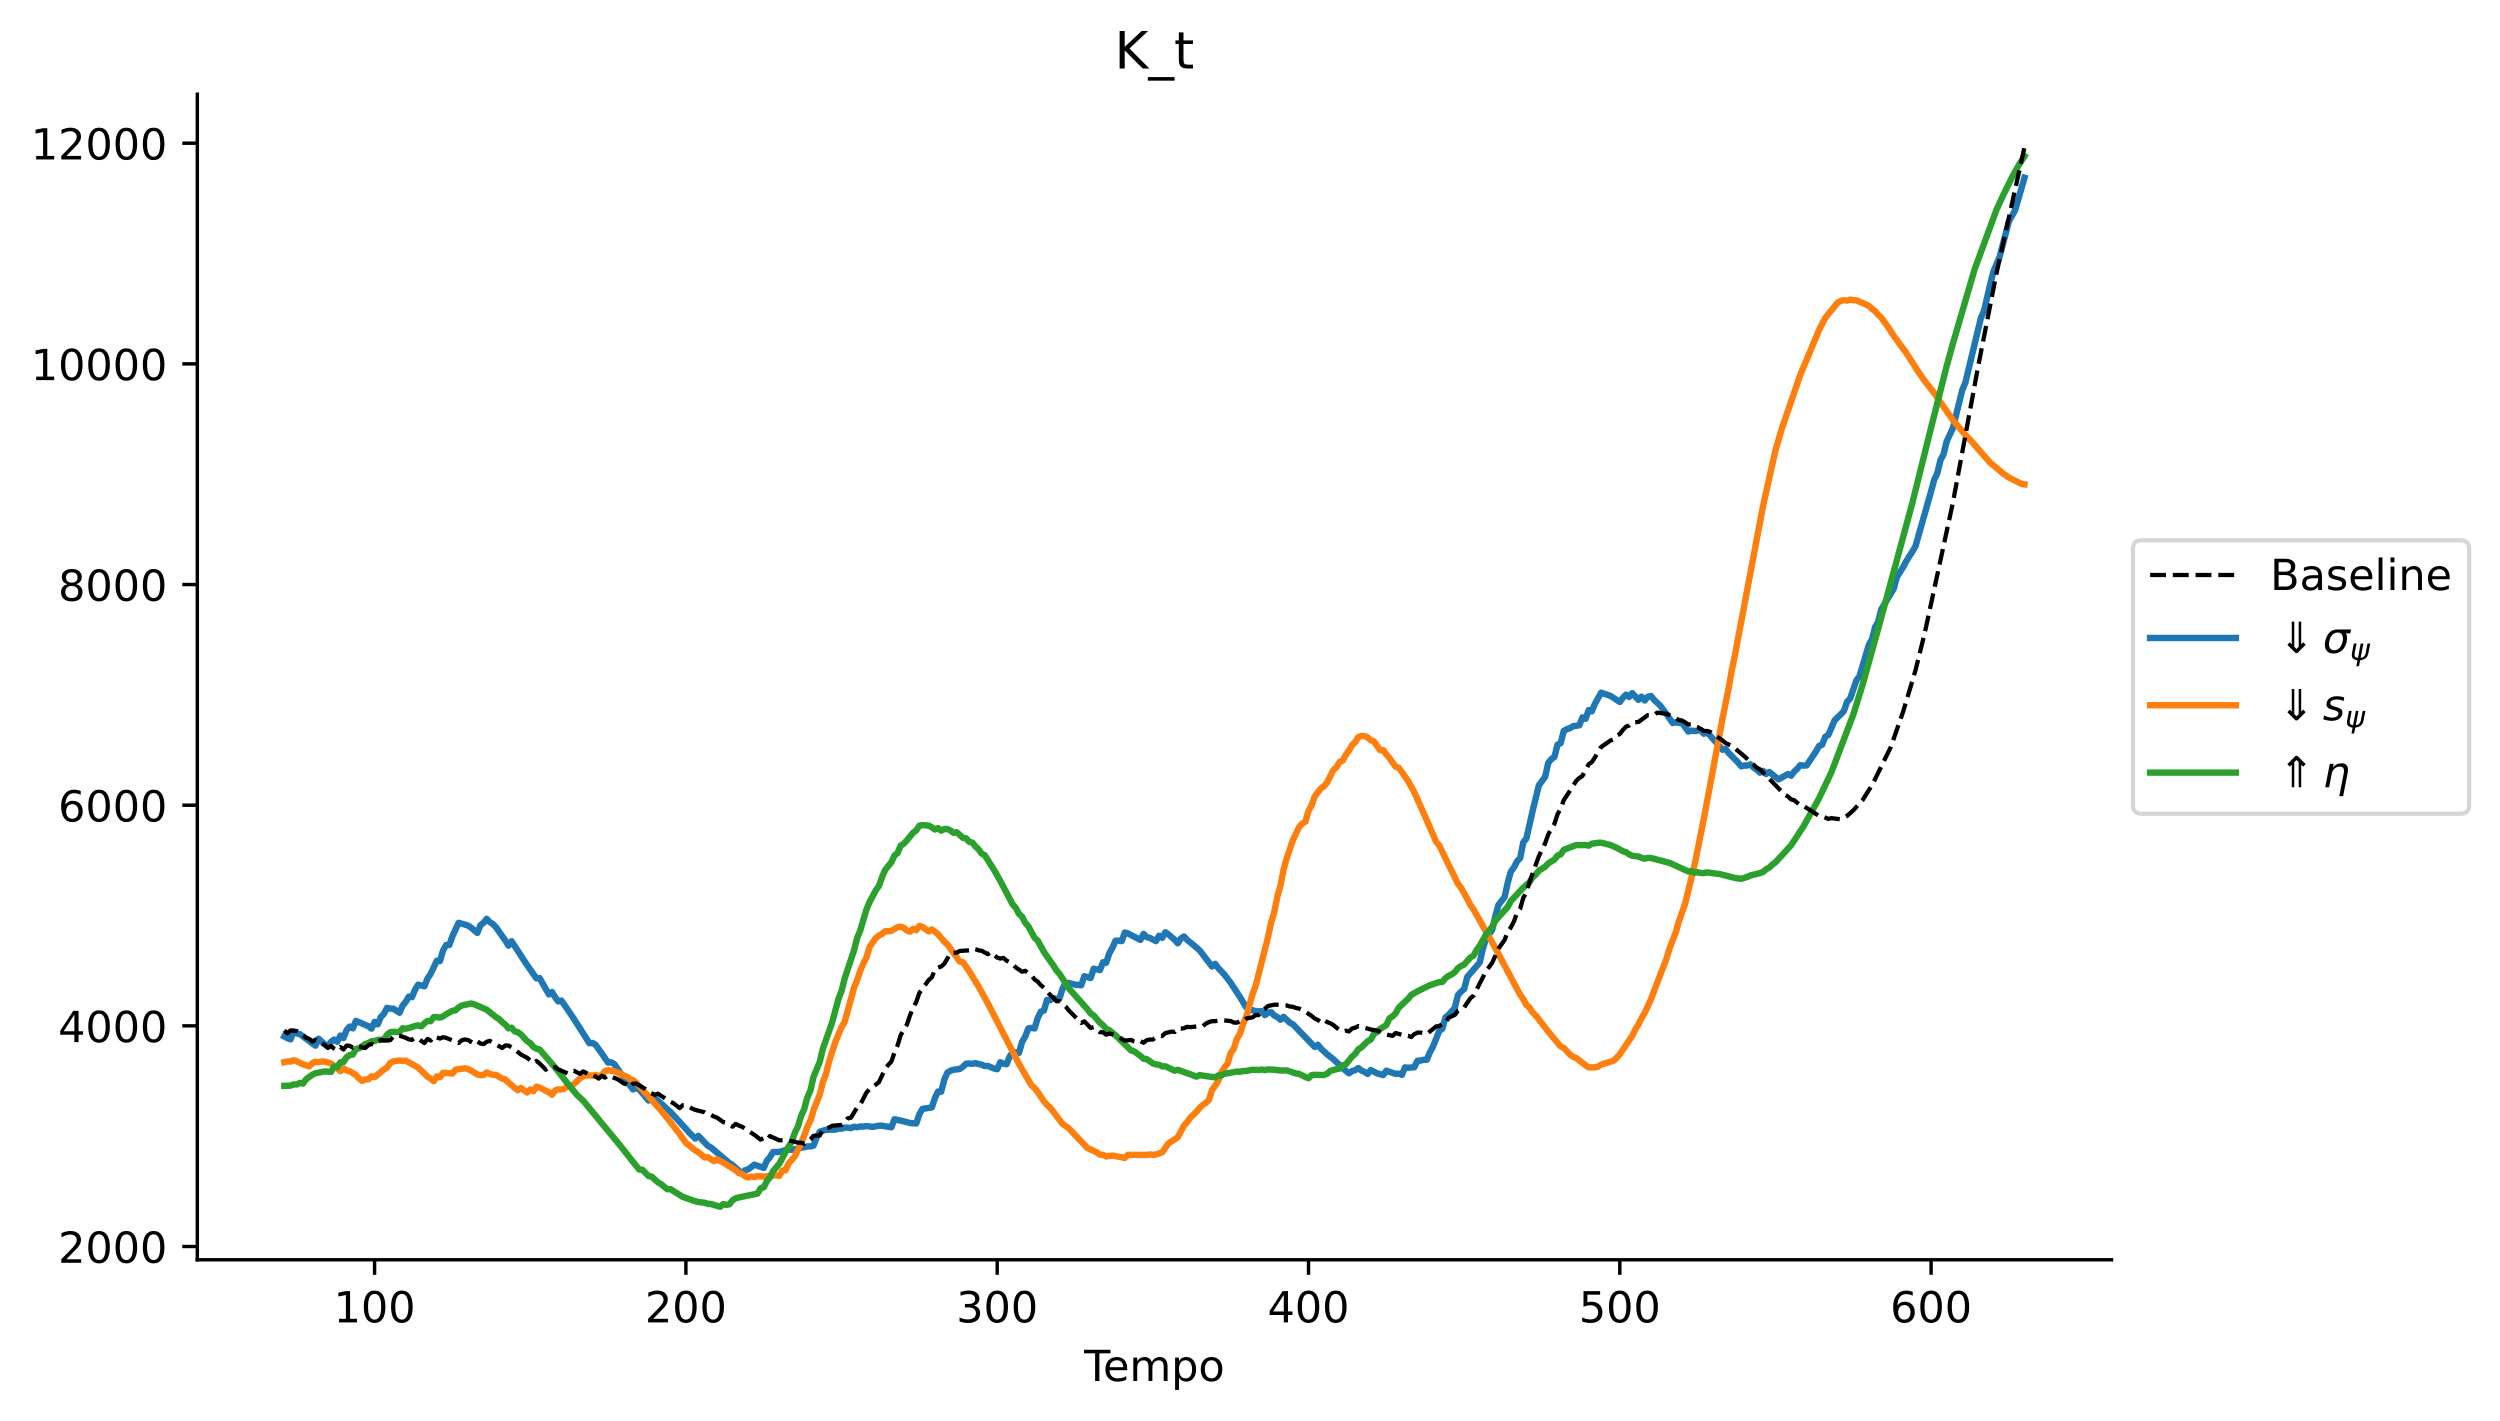 <?xml version="1.0" encoding="utf-8" standalone="no"?>
<!DOCTYPE svg PUBLIC "-//W3C//DTD SVG 1.1//EN"
  "http://www.w3.org/Graphics/SVG/1.1/DTD/svg11.dtd">
<!-- Created with matplotlib (https://matplotlib.org/) -->
<svg height="331.341pt" version="1.1" viewBox="0 0 583.011 331.341" width="583.011pt" xmlns="http://www.w3.org/2000/svg" xmlns:xlink="http://www.w3.org/1999/xlink">
 <defs>
  <style type="text/css">
*{stroke-linecap:butt;stroke-linejoin:round;}
  </style>
 </defs>
 <g id="figure_1">
  <g id="patch_1">
   <path d="M 0 331.341 
L 583.011 331.341 
L 583.011 0 
L 0 0 
z
" style="fill:#ffffff;"/>
  </g>
  <g id="axes_1">
   <g id="patch_2">
    <path d="M 46.013 293.784 
L 492.413 293.784 
L 492.413 21.984 
L 46.013 21.984 
z
" style="fill:#ffffff;"/>
   </g>
   <g id="line2d_1">
    <path clip-path="url(#p8074db80a9)" d="M 66.303 241.704 
L 67.029 242.11 
L 67.755 242.385 
L 68.481 240.596 
L 69.207 240.975 
L 69.933 241.165 
L 73.563 243.846 
L 74.289 242.23 
L 75.741 243.569 
L 76.467 244.048 
L 77.193 242.958 
L 77.919 242.44 
L 78.645 242.953 
L 79.371 241.502 
L 80.097 242.062 
L 80.823 240.228 
L 81.549 239.399 
L 82.275 239.817 
L 83.001 238.073 
L 85.905 239.314 
L 86.631 239.876 
L 87.357 238.308 
L 88.083 238.873 
L 88.809 237.161 
L 89.535 236.43 
L 90.26 235.03 
L 90.986 235.216 
L 91.712 235.221 
L 93.164 236.175 
L 93.89 234.503 
L 94.616 233.648 
L 95.342 232.412 
L 96.068 232.544 
L 96.794 230.789 
L 97.52 229.628 
L 98.972 230.016 
L 99.698 228.185 
L 100.424 227.121 
L 101.876 224.039 
L 102.602 224.125 
L 103.328 221.639 
L 104.054 220.374 
L 104.78 220.381 
L 105.506 218.324 
L 106.958 215.207 
L 109.136 215.827 
L 109.862 216.32 
L 111.314 217.558 
L 112.04 215.753 
L 112.766 215.203 
L 113.492 214.263 
L 114.218 215.043 
L 114.944 215.477 
L 115.669 216.254 
L 117.847 219.336 
L 118.573 220.54 
L 119.299 219.498 
L 122.929 225.081 
L 125.107 228.167 
L 125.833 228.088 
L 128.011 231.9 
L 128.737 231.337 
L 129.463 232.562 
L 130.189 233.534 
L 130.915 233.336 
L 132.367 235.422 
L 133.819 237.584 
L 137.449 243.29 
L 138.175 243.223 
L 138.901 243.651 
L 140.353 245.693 
L 141.804 247.809 
L 142.53 247.735 
L 143.256 248.142 
L 144.708 250.276 
L 146.16 252.133 
L 147.612 254.053 
L 148.338 253.756 
L 149.064 254.042 
L 151.242 256.647 
L 151.968 255.945 
L 152.694 256.086 
L 154.872 257.948 
L 155.598 258.699 
L 156.324 259.275 
L 159.954 263.229 
L 160.68 264.087 
L 162.132 265.514 
L 162.858 264.89 
L 165.036 267.172 
L 165.762 267.576 
L 170.117 271.238 
L 170.843 271.704 
L 173.021 273.643 
L 173.747 272.9 
L 174.473 272.702 
L 175.925 271.607 
L 178.103 272.368 
L 178.829 270.705 
L 179.555 269.842 
L 180.281 268.651 
L 181.733 268.649 
L 183.185 268.197 
L 183.911 268.081 
L 184.637 268.15 
L 188.267 267.358 
L 188.993 267.338 
L 189.719 267.162 
L 190.445 265.242 
L 191.171 263.929 
L 192.622 263.473 
L 194.8 263.445 
L 195.526 263.198 
L 196.252 263.2 
L 196.978 262.976 
L 197.704 262.968 
L 198.43 263.088 
L 199.156 262.76 
L 199.882 262.885 
L 200.608 262.7 
L 201.334 262.734 
L 202.06 262.596 
L 203.512 262.804 
L 204.964 262.511 
L 205.69 262.52 
L 207.142 262.768 
L 207.868 262.886 
L 208.594 261.015 
L 210.772 261.496 
L 212.224 261.896 
L 213.676 261.996 
L 214.402 259.831 
L 215.128 258.587 
L 217.306 258.264 
L 218.031 256.048 
L 218.757 254.55 
L 219.483 254.592 
L 220.209 251.795 
L 220.935 250.143 
L 221.661 249.688 
L 222.387 249.477 
L 223.839 249.293 
L 224.565 248.773 
L 225.291 248.067 
L 226.017 248.014 
L 226.743 248.094 
L 227.469 247.935 
L 228.921 248.292 
L 229.647 248.602 
L 230.373 248.578 
L 231.825 249.195 
L 232.551 249.338 
L 233.277 247.718 
L 234.003 248.055 
L 234.729 248.199 
L 235.455 246.4 
L 236.181 245.31 
L 237.633 245.521 
L 238.359 242.968 
L 239.085 241.731 
L 239.811 239.837 
L 240.537 239.703 
L 241.263 239.84 
L 241.989 237.425 
L 242.715 235.931 
L 243.441 235.687 
L 244.166 233.187 
L 244.892 233.238 
L 245.618 232.784 
L 246.344 232.923 
L 247.07 232.846 
L 247.796 230.56 
L 248.522 229.189 
L 249.248 229.25 
L 250.7 229.615 
L 252.152 229.768 
L 252.878 227.651 
L 254.33 228.091 
L 255.056 225.899 
L 256.508 226.221 
L 257.234 224.392 
L 257.96 224.516 
L 258.686 222.35 
L 259.412 221.051 
L 260.138 219.394 
L 260.864 219.354 
L 261.59 219.466 
L 262.316 217.468 
L 263.042 217.688 
L 265.946 219.185 
L 266.672 217.799 
L 267.398 218.532 
L 268.124 218.711 
L 269.575 219.478 
L 270.301 218.219 
L 271.027 218.712 
L 271.753 217.408 
L 272.479 217.894 
L 273.931 219.161 
L 274.657 219.986 
L 275.383 218.875 
L 276.109 218.386 
L 276.835 219.171 
L 278.287 220.351 
L 279.739 221.604 
L 282.643 225.394 
L 283.369 224.77 
L 284.095 225.744 
L 285.547 227.289 
L 286.999 229.191 
L 289.177 232.517 
L 290.629 234.909 
L 291.355 235.561 
L 292.081 235.568 
L 292.807 235.852 
L 294.259 235.821 
L 294.984 236.719 
L 295.71 236.16 
L 296.436 236.054 
L 297.162 236.831 
L 297.888 237.182 
L 298.614 237.806 
L 299.34 237.136 
L 300.792 238.499 
L 301.518 238.878 
L 306.6 244.156 
L 307.326 243.639 
L 308.052 244.53 
L 309.504 245.887 
L 310.956 247.023 
L 313.86 249.738 
L 314.586 250.295 
L 315.312 249.775 
L 316.038 249.568 
L 316.764 249.074 
L 317.49 249.647 
L 318.216 249.97 
L 318.942 250.439 
L 319.668 249.529 
L 321.119 250.294 
L 322.571 250.705 
L 323.297 249.693 
L 325.475 250.441 
L 326.201 250.384 
L 326.927 250.654 
L 327.653 248.916 
L 328.379 249.009 
L 329.831 248.877 
L 330.557 247.375 
L 331.283 247.343 
L 332.009 247.139 
L 332.735 247.159 
L 333.461 245.405 
L 334.187 244.052 
L 335.639 240.427 
L 336.365 239.882 
L 337.091 237.273 
L 337.817 236.665 
L 339.269 235.004 
L 339.995 232.068 
L 340.721 231.259 
L 341.447 230.65 
L 342.173 227.818 
L 345.077 224.462 
L 345.803 221.279 
L 346.528 218.894 
L 347.98 216.879 
L 348.706 213.712 
L 349.432 211.053 
L 350.884 209.188 
L 351.61 205.846 
L 352.336 203.257 
L 353.062 202.273 
L 353.788 200.85 
L 354.514 200.091 
L 355.24 196.413 
L 355.966 195.53 
L 357.418 189.096 
L 358.87 183.133 
L 360.322 181.204 
L 361.048 177.939 
L 361.774 177.03 
L 362.5 176.523 
L 363.226 173.653 
L 363.952 173.313 
L 364.678 170.457 
L 365.404 170.035 
L 366.13 169.811 
L 366.856 169.357 
L 368.308 169.141 
L 369.034 167.294 
L 369.76 167.633 
L 370.486 165.589 
L 371.212 165.883 
L 371.937 164.146 
L 373.389 161.536 
L 375.567 162.276 
L 377.745 163.702 
L 378.471 162.72 
L 379.197 161.994 
L 379.923 162.525 
L 380.649 161.653 
L 382.101 163.224 
L 382.827 162.465 
L 383.553 163.356 
L 384.279 162.487 
L 385.005 162.308 
L 385.731 163.199 
L 387.183 164.567 
L 388.635 166.541 
L 390.087 168.626 
L 390.813 168.416 
L 391.539 168.583 
L 392.265 168.593 
L 393.717 170.598 
L 394.443 170.382 
L 395.169 170.487 
L 396.621 170.239 
L 397.347 171.116 
L 398.072 170.717 
L 400.25 173.193 
L 401.702 174.842 
L 402.428 174.673 
L 403.154 175.627 
L 405.332 177.825 
L 406.058 178.718 
L 406.784 178.521 
L 407.51 178.515 
L 408.236 178.265 
L 408.962 179.022 
L 409.688 179.485 
L 410.414 180.185 
L 411.14 179.779 
L 411.866 180.496 
L 412.592 180.029 
L 414.77 181.758 
L 416.948 180.507 
L 417.674 180.905 
L 418.4 179.952 
L 419.126 179.272 
L 419.852 178.428 
L 420.578 178.542 
L 421.304 178.51 
L 423.481 175.248 
L 424.207 173.971 
L 424.933 173.671 
L 425.659 171.806 
L 426.385 171.392 
L 427.837 167.986 
L 429.289 166.589 
L 430.015 165.769 
L 430.741 163.658 
L 431.467 162.912 
L 432.919 158.654 
L 433.645 157.681 
L 435.823 150.375 
L 436.549 149.099 
L 437.275 146.266 
L 438.001 144.982 
L 438.727 142.083 
L 441.631 137.287 
L 442.357 134.576 
L 443.809 132.274 
L 444.535 130.895 
L 445.987 128.593 
L 446.713 127.34 
L 450.342 114.561 
L 451.068 111.878 
L 451.794 110.357 
L 452.52 107.322 
L 453.246 105.934 
L 453.972 102.938 
L 455.424 99.819 
L 457.602 90.976 
L 458.328 89.252 
L 461.958 74.137 
L 462.684 72.503 
L 464.136 66.22 
L 464.862 63.368 
L 466.314 59.903 
L 468.492 51.596 
L 469.944 49.004 
L 472.122 41.446 
L 472.122 41.446 
" style="fill:none;stroke:#1f77b4;stroke-linecap:square;stroke-width:1.5;"/>
   </g>
   <g id="line2d_2">
    <path clip-path="url(#p8074db80a9)" d="M 66.303 247.716 
L 67.029 247.54 
L 67.755 247.555 
L 68.481 247.254 
L 69.207 247.493 
L 70.659 248.199 
L 72.111 248.662 
L 72.837 247.935 
L 73.563 247.604 
L 74.289 247.716 
L 75.015 247.547 
L 75.741 247.562 
L 77.193 248.016 
L 78.645 249.131 
L 79.371 249.795 
L 80.097 249.162 
L 80.823 249.6 
L 81.549 249.815 
L 83.001 250.717 
L 83.727 251.48 
L 84.453 252.046 
L 85.179 251.719 
L 85.905 251.718 
L 86.631 251.004 
L 87.357 251.2 
L 89.535 249.394 
L 90.26 248.995 
L 90.986 247.886 
L 91.712 247.529 
L 93.164 247.302 
L 93.89 247.417 
L 94.616 247.349 
L 97.52 248.964 
L 99.698 251.088 
L 100.424 251.523 
L 101.15 252.139 
L 101.876 251.015 
L 102.602 251.235 
L 103.328 250.181 
L 105.506 250.353 
L 106.232 249.451 
L 108.41 249.146 
L 109.136 249.269 
L 110.588 250.102 
L 111.314 250.577 
L 112.04 250.734 
L 112.766 250.687 
L 113.492 250.111 
L 114.218 250.448 
L 114.944 250.647 
L 115.669 250.655 
L 117.121 251.547 
L 117.847 251.735 
L 118.573 252.451 
L 120.025 253.677 
L 120.751 254.236 
L 121.477 253.708 
L 122.929 254.782 
L 123.655 254.081 
L 124.381 254.467 
L 125.107 253.425 
L 125.833 253.616 
L 127.285 254.371 
L 128.011 254.724 
L 128.737 255.277 
L 129.463 254.29 
L 130.189 254.048 
L 130.915 254.074 
L 131.641 253.892 
L 132.367 253.265 
L 133.093 253.194 
L 133.819 252.844 
L 135.271 251.465 
L 135.997 250.975 
L 136.723 250.812 
L 137.449 250.765 
L 138.175 250.897 
L 138.901 250.68 
L 139.627 250.923 
L 140.353 250.733 
L 141.078 249.784 
L 141.804 249.563 
L 143.256 249.831 
L 144.708 250.384 
L 145.434 250.821 
L 146.16 251.051 
L 146.886 251.648 
L 147.612 251.884 
L 148.338 252.478 
L 153.42 258.095 
L 155.598 260.724 
L 158.502 264.472 
L 159.954 266.513 
L 162.132 268.278 
L 162.858 268.685 
L 164.31 269.899 
L 165.036 269.851 
L 166.488 270.778 
L 167.213 270.359 
L 168.665 271.116 
L 171.569 272.915 
L 172.295 273.574 
L 173.021 273.736 
L 173.747 274.322 
L 174.473 274.579 
L 175.199 274.384 
L 175.925 274.496 
L 176.651 274.285 
L 178.103 274.394 
L 178.829 274.337 
L 179.555 274.128 
L 181.007 274.094 
L 181.733 274.223 
L 182.459 272.992 
L 183.185 272.907 
L 183.911 271.329 
L 185.363 269.654 
L 186.815 266.573 
L 187.541 264.846 
L 188.267 262.777 
L 188.993 261.357 
L 189.719 258.891 
L 191.171 255.262 
L 191.897 252.328 
L 192.622 250.495 
L 193.348 247.529 
L 194.8 242.993 
L 196.252 239.542 
L 196.978 238.299 
L 199.156 230.366 
L 199.882 228.565 
L 200.608 226.422 
L 201.334 224.673 
L 202.06 223.302 
L 202.786 220.847 
L 204.238 218.75 
L 204.964 218.184 
L 205.69 217.788 
L 206.416 217.168 
L 207.142 217.19 
L 207.868 217.08 
L 209.32 216.21 
L 210.046 216.118 
L 210.772 216.361 
L 211.498 217.004 
L 212.224 217.265 
L 212.95 216.603 
L 213.676 216.935 
L 214.402 215.916 
L 215.128 216.165 
L 216.58 217.207 
L 217.306 216.755 
L 218.757 217.85 
L 220.209 219.616 
L 220.935 220.225 
L 223.839 224.257 
L 224.565 224.385 
L 226.017 226.501 
L 228.195 230.046 
L 230.373 233.993 
L 237.633 248.106 
L 240.537 253.11 
L 241.263 253.716 
L 241.989 254.632 
L 243.441 256.823 
L 244.166 257.671 
L 244.892 258.302 
L 247.796 262.105 
L 249.248 263.123 
L 253.604 267.731 
L 255.782 268.736 
L 256.508 269.282 
L 257.234 269.307 
L 257.96 269.689 
L 259.412 269.475 
L 262.316 270.035 
L 263.042 269.31 
L 267.398 269.34 
L 268.124 269.218 
L 268.85 269.299 
L 269.575 269.26 
L 271.027 268.71 
L 272.479 266.652 
L 274.657 265.232 
L 276.109 262.491 
L 276.835 261.731 
L 277.561 260.667 
L 279.013 259.279 
L 279.739 258.384 
L 280.465 257.687 
L 281.191 257.231 
L 281.917 256.536 
L 282.643 254.191 
L 283.369 253.243 
L 284.095 252.065 
L 284.821 250.117 
L 285.547 248.95 
L 286.273 248.045 
L 286.999 245.605 
L 287.725 244.574 
L 288.451 242.23 
L 289.177 241.06 
L 289.903 238.732 
L 290.629 237.112 
L 292.081 231.908 
L 292.807 229.972 
L 295.71 218.507 
L 296.436 215.152 
L 297.162 212.686 
L 297.888 209.112 
L 298.614 206.489 
L 299.34 202.773 
L 300.066 200.191 
L 301.518 195.852 
L 302.97 192.867 
L 303.696 192.05 
L 304.422 191.625 
L 305.148 189.132 
L 305.874 187.78 
L 306.6 185.713 
L 308.052 183.838 
L 308.778 183.359 
L 309.504 182.437 
L 310.956 179.564 
L 311.682 178.908 
L 312.408 177.674 
L 313.134 177.361 
L 313.86 176.001 
L 314.586 175.039 
L 315.312 173.738 
L 316.038 173.081 
L 316.764 171.886 
L 317.49 171.643 
L 318.216 171.658 
L 318.942 171.96 
L 319.668 172.633 
L 320.394 172.872 
L 321.845 174.951 
L 322.571 174.915 
L 323.297 175.948 
L 324.023 176.771 
L 325.475 178.831 
L 326.201 179.038 
L 327.653 181.112 
L 328.379 182.142 
L 329.831 184.777 
L 332.735 191.294 
L 334.913 196.31 
L 335.639 197.167 
L 339.995 206.11 
L 340.721 207.03 
L 342.173 209.623 
L 342.899 211.029 
L 343.625 212.075 
L 348.706 221.08 
L 354.514 231.997 
L 355.24 233.019 
L 355.966 234.361 
L 356.692 234.959 
L 357.418 236.117 
L 358.144 236.797 
L 361.048 240.569 
L 363.952 244.043 
L 364.678 244.386 
L 366.13 245.927 
L 366.856 246.458 
L 367.582 246.728 
L 369.76 248.445 
L 370.486 248.917 
L 371.937 248.902 
L 372.663 248.743 
L 373.389 248.29 
L 376.293 247.353 
L 377.019 246.682 
L 377.745 245.843 
L 380.649 241.572 
L 381.375 240.048 
L 382.101 238.881 
L 382.827 237.412 
L 383.553 236.23 
L 385.005 233.04 
L 386.457 229.219 
L 388.635 223.561 
L 389.361 221.136 
L 390.813 217.364 
L 391.539 214.827 
L 392.991 210.691 
L 395.169 201.762 
L 397.347 190.915 
L 401.702 167.544 
L 403.154 160.365 
L 403.88 156.205 
L 404.606 152.712 
L 406.058 144.989 
L 411.14 118.034 
L 414.044 105.034 
L 415.496 100.048 
L 419.852 87.368 
L 421.304 83.935 
L 424.207 76.966 
L 425.659 74.128 
L 428.563 70.566 
L 429.289 70.176 
L 430.015 70.007 
L 430.741 70.096 
L 431.467 69.882 
L 432.193 70.022 
L 432.919 70.039 
L 434.371 70.677 
L 435.823 71.33 
L 436.549 72.029 
L 437.275 72.534 
L 438.001 73.422 
L 438.727 74.073 
L 440.179 76.085 
L 441.631 78.327 
L 444.535 82.283 
L 447.439 86.818 
L 448.89 88.897 
L 451.068 91.658 
L 455.424 97.994 
L 458.328 101.403 
L 459.78 102.908 
L 461.232 104.609 
L 464.136 107.931 
L 465.588 109.106 
L 467.04 110.36 
L 468.492 111.381 
L 471.396 112.834 
L 472.122 112.943 
L 472.122 112.943 
" style="fill:none;stroke:#ff7f0e;stroke-linecap:square;stroke-width:1.5;"/>
   </g>
   <g id="line2d_3">
    <path clip-path="url(#p8074db80a9)" d="M 66.303 253.223 
L 67.755 253.183 
L 68.481 252.896 
L 69.207 252.909 
L 69.933 252.539 
L 70.659 252.709 
L 71.385 251.669 
L 72.837 250.628 
L 73.563 250.284 
L 75.741 249.863 
L 77.193 249.972 
L 77.919 248.701 
L 78.645 248.875 
L 79.371 247.742 
L 80.097 247.678 
L 80.823 246.541 
L 81.549 246.024 
L 82.275 245.923 
L 83.001 244.624 
L 83.727 244.481 
L 85.179 243.473 
L 85.905 243.235 
L 86.631 242.823 
L 87.357 242.774 
L 88.083 242.514 
L 89.535 242.434 
L 90.26 241.31 
L 90.986 240.704 
L 91.712 240.63 
L 93.164 240.68 
L 93.89 239.801 
L 94.616 239.91 
L 95.342 239.74 
L 96.794 239.267 
L 97.52 239.126 
L 98.246 239.36 
L 98.972 238.642 
L 99.698 238.096 
L 100.424 238.136 
L 101.15 237.191 
L 101.876 237.188 
L 102.602 237.315 
L 103.328 237.021 
L 104.054 236.516 
L 105.506 235.719 
L 106.232 235.608 
L 106.958 234.921 
L 107.684 234.496 
L 109.862 234.021 
L 110.588 234.206 
L 113.492 235.461 
L 115.669 237.208 
L 116.395 237.651 
L 117.121 238.383 
L 117.847 238.949 
L 118.573 239.808 
L 119.299 239.662 
L 120.025 240.509 
L 120.751 240.709 
L 121.477 241.221 
L 122.929 242.799 
L 123.655 243.252 
L 124.381 244.147 
L 125.107 244.563 
L 125.833 244.745 
L 129.463 248.951 
L 132.367 252.682 
L 134.545 255.345 
L 135.997 256.678 
L 144.708 267.256 
L 149.064 272.751 
L 149.79 272.77 
L 151.242 274.261 
L 151.968 274.401 
L 153.42 275.706 
L 154.146 276.132 
L 155.598 277.338 
L 156.324 277.296 
L 159.228 279.118 
L 162.132 280.135 
L 162.858 280.319 
L 164.31 280.479 
L 165.036 280.734 
L 165.762 280.773 
L 167.939 281.43 
L 168.665 280.788 
L 169.391 280.977 
L 170.117 280.833 
L 170.843 279.902 
L 171.569 279.433 
L 173.747 278.943 
L 176.651 278.355 
L 177.377 277.113 
L 178.103 276.875 
L 178.829 275.463 
L 179.555 274.602 
L 180.281 273.1 
L 181.733 271.395 
L 183.911 267.378 
L 184.637 266.275 
L 185.363 264.134 
L 186.089 262.697 
L 186.815 260.252 
L 187.541 258.651 
L 188.267 255.954 
L 188.993 254.302 
L 189.719 251.101 
L 191.171 247.611 
L 191.897 244.572 
L 194.074 238.37 
L 195.526 232.957 
L 196.252 231.112 
L 196.978 228.186 
L 199.156 221.643 
L 199.882 218.785 
L 200.608 216.996 
L 202.06 212.104 
L 202.786 210.356 
L 204.238 207.628 
L 204.964 206.591 
L 205.69 204.557 
L 206.416 202.884 
L 207.868 201.073 
L 208.594 199.497 
L 209.32 198.936 
L 210.046 197.171 
L 210.772 196.759 
L 211.498 195.958 
L 212.95 194.181 
L 213.676 193.64 
L 214.402 192.549 
L 215.128 192.406 
L 216.58 192.539 
L 217.306 192.923 
L 218.031 193.451 
L 218.757 193.123 
L 219.483 193.713 
L 220.209 193.338 
L 220.935 193.327 
L 221.661 193.691 
L 222.387 194.226 
L 223.113 194.078 
L 224.565 195.391 
L 225.291 195.485 
L 226.017 196.316 
L 226.743 196.49 
L 227.469 197.368 
L 228.195 198.06 
L 228.921 199.06 
L 229.647 199.443 
L 231.825 202.875 
L 233.277 205.439 
L 236.181 210.957 
L 236.907 211.733 
L 237.633 213.144 
L 238.359 213.776 
L 239.085 215.198 
L 239.811 216.002 
L 241.263 218.7 
L 241.989 219.338 
L 243.441 221.979 
L 244.892 224.079 
L 245.618 225.075 
L 246.344 226.274 
L 247.07 227.076 
L 249.248 230.488 
L 253.604 235.364 
L 254.33 236.33 
L 255.056 236.801 
L 256.508 238.503 
L 257.234 239.075 
L 257.96 239.903 
L 258.686 240.254 
L 260.138 241.427 
L 263.768 244.963 
L 264.494 245.189 
L 265.946 246.235 
L 266.672 246.911 
L 267.398 246.965 
L 268.85 247.99 
L 269.575 248.232 
L 270.301 248.302 
L 271.027 248.695 
L 271.753 248.658 
L 273.931 249.689 
L 274.657 249.492 
L 277.561 250.521 
L 279.013 251.076 
L 279.739 250.724 
L 283.369 251.253 
L 284.095 250.794 
L 284.821 250.816 
L 285.547 250.413 
L 288.451 249.896 
L 289.177 249.924 
L 289.903 249.773 
L 290.629 249.747 
L 292.081 249.475 
L 293.533 249.519 
L 294.259 249.423 
L 294.984 249.546 
L 295.71 249.397 
L 297.162 249.466 
L 298.614 249.657 
L 300.066 249.624 
L 302.244 250.338 
L 302.97 250.438 
L 304.422 251.164 
L 305.148 251.437 
L 305.874 250.718 
L 306.6 250.653 
L 308.052 250.693 
L 308.778 250.69 
L 309.504 250.389 
L 310.23 249.732 
L 311.682 249.332 
L 312.408 249.219 
L 313.134 248.445 
L 313.86 248.193 
L 315.312 246.391 
L 316.038 245.763 
L 316.764 244.695 
L 317.49 244.235 
L 318.942 242.835 
L 319.668 242.42 
L 320.394 241.128 
L 321.119 240.661 
L 321.845 239.969 
L 323.297 239.054 
L 324.023 237.483 
L 324.749 237.007 
L 325.475 236.304 
L 326.201 234.987 
L 328.379 232.929 
L 329.105 232.031 
L 330.557 231.177 
L 333.461 229.749 
L 335.639 229.026 
L 336.365 228.997 
L 337.091 228.105 
L 337.817 227.579 
L 338.543 227.228 
L 339.269 226.704 
L 339.995 225.781 
L 340.721 225.261 
L 341.447 224.949 
L 342.899 223.271 
L 343.625 222.886 
L 344.351 221.554 
L 345.077 220.557 
L 346.528 217.992 
L 347.98 216.146 
L 348.706 214.739 
L 351.61 211.496 
L 352.336 210.123 
L 355.24 207.01 
L 356.692 205.727 
L 357.418 204.6 
L 358.144 203.966 
L 358.87 203.044 
L 360.322 202.13 
L 361.048 201.347 
L 362.5 200.453 
L 363.226 199.526 
L 363.952 199.246 
L 364.678 198.17 
L 367.582 197.071 
L 369.76 197.065 
L 370.486 197.215 
L 371.212 196.755 
L 372.663 196.55 
L 373.389 196.516 
L 375.567 197.064 
L 377.019 197.703 
L 378.471 198.51 
L 379.197 198.731 
L 379.923 199.234 
L 380.649 199.571 
L 382.101 199.742 
L 382.827 200.062 
L 383.553 200.256 
L 384.279 200.071 
L 385.005 200.089 
L 389.361 201.227 
L 393.717 203.233 
L 394.443 203.136 
L 395.169 203.492 
L 395.895 203.402 
L 396.621 203.57 
L 397.347 203.614 
L 398.072 203.444 
L 400.976 203.826 
L 404.606 204.746 
L 406.058 204.939 
L 407.51 204.491 
L 408.236 204.161 
L 410.414 203.608 
L 411.14 203.361 
L 411.866 202.718 
L 412.592 202.321 
L 413.318 201.621 
L 414.044 201.109 
L 417.674 197.138 
L 420.578 192.717 
L 424.207 186.174 
L 427.111 180.044 
L 432.193 166.662 
L 434.371 159.657 
L 438.001 146.626 
L 440.905 135.979 
L 445.987 117.216 
L 450.342 99.706 
L 453.972 85.373 
L 455.424 80.116 
L 460.506 62.768 
L 465.588 48.932 
L 467.04 45.747 
L 469.218 41.32 
L 470.67 38.697 
L 472.122 36.405 
L 472.122 36.405 
" style="fill:none;stroke:#2ca02c;stroke-linecap:square;stroke-width:1.5;"/>
   </g>
   <g id="line2d_4">
    <path clip-path="url(#p8074db80a9)" d="M 66.303 240.29 
L 67.029 240.986 
L 67.755 240.294 
L 69.207 240.439 
L 69.933 240.752 
L 71.385 242.004 
L 72.111 242.26 
L 72.837 242.91 
L 73.563 242.451 
L 74.289 243.128 
L 75.015 243.314 
L 75.741 243.701 
L 76.467 244.373 
L 77.193 243.944 
L 77.919 244.542 
L 78.645 244.861 
L 79.371 244.156 
L 80.097 244.743 
L 80.823 243.832 
L 81.549 243.893 
L 82.275 244.294 
L 83.001 243.847 
L 83.727 243.968 
L 84.453 244.272 
L 85.179 244.389 
L 85.905 243.766 
L 86.631 243.436 
L 87.357 243.689 
L 88.809 242.531 
L 90.26 242.666 
L 90.986 242.58 
L 91.712 241.727 
L 92.438 241.436 
L 93.164 241.52 
L 94.616 242.021 
L 95.342 242.376 
L 96.068 242.505 
L 96.794 242 
L 97.52 242.239 
L 98.972 243.245 
L 99.698 242.28 
L 100.424 242.661 
L 101.15 241.683 
L 102.602 242.188 
L 103.328 241.883 
L 104.054 242.025 
L 106.958 243.234 
L 107.684 242.583 
L 108.41 242.415 
L 109.136 242.536 
L 110.588 243.404 
L 111.314 242.837 
L 112.04 243.349 
L 112.766 243.493 
L 113.492 242.946 
L 114.218 242.731 
L 117.121 244.398 
L 117.847 243.805 
L 118.573 243.826 
L 120.025 244.698 
L 121.477 245.922 
L 122.929 246.673 
L 124.381 247.912 
L 125.107 247.423 
L 125.833 247.99 
L 127.285 249.463 
L 128.011 248.867 
L 128.737 249.051 
L 129.463 248.871 
L 130.189 249.381 
L 132.367 250.312 
L 133.093 249.786 
L 133.819 249.703 
L 135.271 250.429 
L 135.997 249.86 
L 137.449 250.594 
L 138.175 250.576 
L 139.627 251.532 
L 140.353 250.874 
L 141.078 251.311 
L 141.804 250.765 
L 142.53 251.003 
L 143.256 251.386 
L 143.982 251.641 
L 145.434 252.637 
L 146.16 252.886 
L 146.886 253.482 
L 147.612 252.722 
L 148.338 252.682 
L 150.516 253.976 
L 151.242 254.639 
L 152.694 255.302 
L 153.42 255.046 
L 154.872 255.998 
L 155.598 256.565 
L 157.05 257.284 
L 158.502 258.4 
L 159.228 257.737 
L 159.954 257.742 
L 161.406 258.516 
L 162.132 258.823 
L 164.31 259.389 
L 165.036 259.856 
L 165.762 259.988 
L 166.488 260.378 
L 167.213 260.636 
L 168.665 261.676 
L 169.391 261.86 
L 170.117 262.368 
L 170.843 262.741 
L 171.569 262.099 
L 172.295 262.488 
L 173.021 262.745 
L 175.925 264.659 
L 177.377 265.768 
L 178.103 265.409 
L 178.829 265.858 
L 179.555 264.937 
L 181.733 265.931 
L 183.185 265.853 
L 185.363 266.256 
L 186.089 266.47 
L 186.815 266.476 
L 187.541 266.732 
L 188.993 265.71 
L 189.719 264.866 
L 191.171 264.807 
L 191.897 263.332 
L 193.348 262.948 
L 194.074 262.525 
L 195.526 262.4 
L 196.252 262.354 
L 196.978 261.989 
L 197.704 260.784 
L 198.43 260.658 
L 199.882 258.262 
L 200.608 257.626 
L 202.06 254.794 
L 202.786 253.965 
L 204.238 252.935 
L 204.964 252.373 
L 206.416 249.295 
L 207.142 248.333 
L 207.868 247.579 
L 208.594 245.463 
L 209.32 243.777 
L 210.046 241.396 
L 211.498 238.938 
L 212.224 236.754 
L 212.95 234.972 
L 213.676 233.668 
L 214.402 231.535 
L 216.58 228.543 
L 217.306 227.911 
L 218.031 226.109 
L 218.757 225.656 
L 219.483 225.39 
L 220.209 224.758 
L 221.661 222.288 
L 223.113 222.148 
L 223.839 221.767 
L 226.017 221.627 
L 226.743 221.194 
L 227.469 221.351 
L 228.195 221.627 
L 228.921 221.724 
L 230.373 222.513 
L 231.099 222.035 
L 232.551 223.318 
L 233.277 223.545 
L 234.003 223.386 
L 234.729 224.02 
L 235.455 224.378 
L 236.181 224.878 
L 236.907 225.632 
L 238.359 226.604 
L 239.085 226.393 
L 240.537 227.496 
L 241.263 228.405 
L 241.989 228.904 
L 242.715 229.747 
L 243.441 230.332 
L 244.892 232.022 
L 245.618 232.63 
L 246.344 233.476 
L 247.07 233.468 
L 248.522 234.713 
L 249.248 235.63 
L 252.152 238.557 
L 252.878 238.188 
L 254.33 239.72 
L 255.056 239.527 
L 256.508 240.707 
L 257.234 240.74 
L 257.96 241.295 
L 258.686 241.051 
L 259.412 241.174 
L 260.138 241.471 
L 262.316 242.672 
L 263.768 242.517 
L 264.494 242.879 
L 265.22 243.116 
L 265.946 242.776 
L 266.672 243.184 
L 267.398 242.582 
L 268.124 242.428 
L 268.85 242.419 
L 269.575 241.912 
L 270.301 241.552 
L 271.027 241.597 
L 271.753 240.929 
L 273.205 240.57 
L 273.931 240.657 
L 274.657 239.846 
L 275.383 239.89 
L 276.109 239.774 
L 276.835 239.458 
L 277.561 239.539 
L 279.013 239.377 
L 280.465 239.345 
L 281.191 238.726 
L 281.917 238.357 
L 282.643 238.151 
L 283.369 238.145 
L 284.821 237.879 
L 286.999 238.122 
L 287.725 238.463 
L 288.451 238.49 
L 289.177 238.133 
L 289.903 238.244 
L 290.629 237.517 
L 292.081 237.245 
L 292.807 236.733 
L 293.533 236.719 
L 294.259 235.69 
L 294.984 235.244 
L 295.71 234.6 
L 297.162 234.305 
L 298.614 234.316 
L 299.34 234.463 
L 300.066 234.474 
L 300.792 234.72 
L 301.518 234.789 
L 302.244 235.07 
L 302.97 235.205 
L 304.422 235.947 
L 305.874 236.912 
L 306.6 237.52 
L 307.326 237.851 
L 308.052 238.403 
L 308.778 237.851 
L 309.504 238.363 
L 310.23 238.612 
L 310.956 239.048 
L 312.408 240.287 
L 313.134 240.533 
L 313.86 240.363 
L 314.586 240.539 
L 315.312 239.853 
L 316.038 239.66 
L 316.764 239.293 
L 319.668 240.082 
L 321.119 240.329 
L 322.571 240.901 
L 323.297 241.239 
L 324.749 241.577 
L 325.475 240.899 
L 327.653 241.54 
L 328.379 241.545 
L 329.105 241.834 
L 329.831 241.164 
L 330.557 240.822 
L 331.283 240.802 
L 332.735 241.128 
L 334.913 239.367 
L 335.639 239.277 
L 336.365 238.799 
L 337.091 238.619 
L 337.817 237.331 
L 339.269 236.684 
L 339.995 235.706 
L 340.721 235.42 
L 341.447 234.926 
L 342.899 232.797 
L 343.625 232.197 
L 346.528 226.506 
L 347.98 224.535 
L 349.432 221.239 
L 350.884 219.193 
L 351.61 217.246 
L 352.336 216.275 
L 353.062 214.872 
L 353.788 212.825 
L 354.514 211.901 
L 355.24 209.358 
L 355.966 208.133 
L 356.692 205.708 
L 358.87 199.668 
L 360.322 196.672 
L 361.048 194.636 
L 361.774 193.25 
L 362.5 192.13 
L 363.226 189.868 
L 363.952 188.59 
L 364.678 186.583 
L 366.13 184.396 
L 367.582 182.098 
L 368.308 181.425 
L 369.034 180.942 
L 370.486 178.224 
L 371.212 177.735 
L 371.937 176.631 
L 373.389 174.198 
L 375.567 172.697 
L 376.293 172.402 
L 377.019 171.493 
L 377.745 171.182 
L 378.471 170.22 
L 379.197 169.458 
L 379.923 169.191 
L 380.649 168.459 
L 382.101 168.368 
L 384.279 166.757 
L 385.731 166.74 
L 386.457 166.199 
L 388.635 166.453 
L 390.813 167.518 
L 391.539 167.91 
L 392.265 168.031 
L 393.717 168.925 
L 394.443 168.977 
L 395.169 169.478 
L 395.895 169.579 
L 397.347 170.453 
L 398.072 170.487 
L 398.798 170.678 
L 401.702 172.674 
L 402.428 173.316 
L 403.88 173.919 
L 406.784 176.358 
L 409.688 179.021 
L 410.414 179.405 
L 411.866 180.861 
L 414.044 183.099 
L 416.222 185.372 
L 416.948 185.722 
L 417.674 186.41 
L 418.4 186.609 
L 419.852 187.814 
L 420.578 187.946 
L 422.756 189.333 
L 424.207 190.295 
L 424.933 190.351 
L 426.385 190.974 
L 427.111 190.791 
L 428.563 190.977 
L 429.289 191.072 
L 430.741 190.268 
L 432.193 188.982 
L 434.371 186.571 
L 435.823 184.257 
L 436.549 183.157 
L 440.905 174.301 
L 443.809 165.989 
L 446.713 156.289 
L 448.89 147.464 
L 455.424 117.216 
L 458.328 101.599 
L 461.232 85.857 
L 465.588 63.75 
L 472.122 34.339 
L 472.122 34.339 
" style="fill:none;stroke:#000000;stroke-dasharray:3.7,1.6;stroke-dashoffset:0;"/>
   </g>
   <g id="matplotlib.axis_1">
    <g id="xtick_1">
     <g id="line2d_5">
      <defs>
       <path d="M 0 0 
L 0 3.5 
" id="m2e3a17d6a9" style="stroke:#000000;stroke-width:0.8;"/>
      </defs>
      <g>
       <use style="stroke:#000000;stroke-width:0.8;" x="87.357" xlink:href="#m2e3a17d6a9" y="293.784"/>
      </g>
     </g>
     <g id="text_1">
      <!-- 100 -->
      <defs>
       <path d="M 12.406 8.297 
L 28.516 8.297 
L 28.516 63.922 
L 10.984 60.406 
L 10.984 69.391 
L 28.422 72.906 
L 38.281 72.906 
L 38.281 8.297 
L 54.391 8.297 
L 54.391 0 
L 12.406 0 
z
" id="DejaVuSans-49"/>
       <path d="M 31.781 66.406 
Q 24.172 66.406 20.328 58.906 
Q 16.5 51.422 16.5 36.375 
Q 16.5 21.391 20.328 13.891 
Q 24.172 6.391 31.781 6.391 
Q 39.453 6.391 43.281 13.891 
Q 47.125 21.391 47.125 36.375 
Q 47.125 51.422 43.281 58.906 
Q 39.453 66.406 31.781 66.406 
z
M 31.781 74.219 
Q 44.047 74.219 50.516 64.516 
Q 56.984 54.828 56.984 36.375 
Q 56.984 17.969 50.516 8.266 
Q 44.047 -1.422 31.781 -1.422 
Q 19.531 -1.422 13.062 8.266 
Q 6.594 17.969 6.594 36.375 
Q 6.594 54.828 13.062 64.516 
Q 19.531 74.219 31.781 74.219 
z
" id="DejaVuSans-48"/>
      </defs>
      <g transform="translate(77.813 308.383)scale(0.1 -0.1)">
       <use xlink:href="#DejaVuSans-49"/>
       <use x="63.623" xlink:href="#DejaVuSans-48"/>
       <use x="127.246" xlink:href="#DejaVuSans-48"/>
      </g>
     </g>
    </g>
    <g id="xtick_2">
     <g id="line2d_6">
      <g>
       <use style="stroke:#000000;stroke-width:0.8;" x="159.954" xlink:href="#m2e3a17d6a9" y="293.784"/>
      </g>
     </g>
     <g id="text_2">
      <!-- 200 -->
      <defs>
       <path d="M 19.188 8.297 
L 53.609 8.297 
L 53.609 0 
L 7.328 0 
L 7.328 8.297 
Q 12.938 14.109 22.625 23.891 
Q 32.328 33.688 34.812 36.531 
Q 39.547 41.844 41.422 45.531 
Q 43.312 49.219 43.312 52.781 
Q 43.312 58.594 39.234 62.25 
Q 35.156 65.922 28.609 65.922 
Q 23.969 65.922 18.812 64.312 
Q 13.672 62.703 7.812 59.422 
L 7.812 69.391 
Q 13.766 71.781 18.938 73 
Q 24.125 74.219 28.422 74.219 
Q 39.75 74.219 46.484 68.547 
Q 53.219 62.891 53.219 53.422 
Q 53.219 48.922 51.531 44.891 
Q 49.859 40.875 45.406 35.406 
Q 44.188 33.984 37.641 27.219 
Q 31.109 20.453 19.188 8.297 
z
" id="DejaVuSans-50"/>
      </defs>
      <g transform="translate(150.41 308.383)scale(0.1 -0.1)">
       <use xlink:href="#DejaVuSans-50"/>
       <use x="63.623" xlink:href="#DejaVuSans-48"/>
       <use x="127.246" xlink:href="#DejaVuSans-48"/>
      </g>
     </g>
    </g>
    <g id="xtick_3">
     <g id="line2d_7">
      <g>
       <use style="stroke:#000000;stroke-width:0.8;" x="232.551" xlink:href="#m2e3a17d6a9" y="293.784"/>
      </g>
     </g>
     <g id="text_3">
      <!-- 300 -->
      <defs>
       <path d="M 40.578 39.312 
Q 47.656 37.797 51.625 33 
Q 55.609 28.219 55.609 21.188 
Q 55.609 10.406 48.188 4.484 
Q 40.766 -1.422 27.094 -1.422 
Q 22.516 -1.422 17.656 -0.516 
Q 12.797 0.391 7.625 2.203 
L 7.625 11.719 
Q 11.719 9.328 16.594 8.109 
Q 21.484 6.891 26.812 6.891 
Q 36.078 6.891 40.938 10.547 
Q 45.797 14.203 45.797 21.188 
Q 45.797 27.641 41.281 31.266 
Q 36.766 34.906 28.719 34.906 
L 20.219 34.906 
L 20.219 43.016 
L 29.109 43.016 
Q 36.375 43.016 40.234 45.922 
Q 44.094 48.828 44.094 54.297 
Q 44.094 59.906 40.109 62.906 
Q 36.141 65.922 28.719 65.922 
Q 24.656 65.922 20.016 65.031 
Q 15.375 64.156 9.812 62.312 
L 9.812 71.094 
Q 15.438 72.656 20.344 73.438 
Q 25.25 74.219 29.594 74.219 
Q 40.828 74.219 47.359 69.109 
Q 53.906 64.016 53.906 55.328 
Q 53.906 49.266 50.438 45.094 
Q 46.969 40.922 40.578 39.312 
z
" id="DejaVuSans-51"/>
      </defs>
      <g transform="translate(223.007 308.383)scale(0.1 -0.1)">
       <use xlink:href="#DejaVuSans-51"/>
       <use x="63.623" xlink:href="#DejaVuSans-48"/>
       <use x="127.246" xlink:href="#DejaVuSans-48"/>
      </g>
     </g>
    </g>
    <g id="xtick_4">
     <g id="line2d_8">
      <g>
       <use style="stroke:#000000;stroke-width:0.8;" x="305.148" xlink:href="#m2e3a17d6a9" y="293.784"/>
      </g>
     </g>
     <g id="text_4">
      <!-- 400 -->
      <defs>
       <path d="M 37.797 64.312 
L 12.891 25.391 
L 37.797 25.391 
z
M 35.203 72.906 
L 47.609 72.906 
L 47.609 25.391 
L 58.016 25.391 
L 58.016 17.188 
L 47.609 17.188 
L 47.609 0 
L 37.797 0 
L 37.797 17.188 
L 4.891 17.188 
L 4.891 26.703 
z
" id="DejaVuSans-52"/>
      </defs>
      <g transform="translate(295.604 308.383)scale(0.1 -0.1)">
       <use xlink:href="#DejaVuSans-52"/>
       <use x="63.623" xlink:href="#DejaVuSans-48"/>
       <use x="127.246" xlink:href="#DejaVuSans-48"/>
      </g>
     </g>
    </g>
    <g id="xtick_5">
     <g id="line2d_9">
      <g>
       <use style="stroke:#000000;stroke-width:0.8;" x="377.745" xlink:href="#m2e3a17d6a9" y="293.784"/>
      </g>
     </g>
     <g id="text_5">
      <!-- 500 -->
      <defs>
       <path d="M 10.797 72.906 
L 49.516 72.906 
L 49.516 64.594 
L 19.828 64.594 
L 19.828 46.734 
Q 21.969 47.469 24.109 47.828 
Q 26.266 48.188 28.422 48.188 
Q 40.625 48.188 47.75 41.5 
Q 54.891 34.812 54.891 23.391 
Q 54.891 11.625 47.562 5.094 
Q 40.234 -1.422 26.906 -1.422 
Q 22.312 -1.422 17.547 -0.641 
Q 12.797 0.141 7.719 1.703 
L 7.719 11.625 
Q 12.109 9.234 16.797 8.062 
Q 21.484 6.891 26.703 6.891 
Q 35.156 6.891 40.078 11.328 
Q 45.016 15.766 45.016 23.391 
Q 45.016 31 40.078 35.438 
Q 35.156 39.891 26.703 39.891 
Q 22.75 39.891 18.812 39.016 
Q 14.891 38.141 10.797 36.281 
z
" id="DejaVuSans-53"/>
      </defs>
      <g transform="translate(368.202 308.383)scale(0.1 -0.1)">
       <use xlink:href="#DejaVuSans-53"/>
       <use x="63.623" xlink:href="#DejaVuSans-48"/>
       <use x="127.246" xlink:href="#DejaVuSans-48"/>
      </g>
     </g>
    </g>
    <g id="xtick_6">
     <g id="line2d_10">
      <g>
       <use style="stroke:#000000;stroke-width:0.8;" x="450.342" xlink:href="#m2e3a17d6a9" y="293.784"/>
      </g>
     </g>
     <g id="text_6">
      <!-- 600 -->
      <defs>
       <path d="M 33.016 40.375 
Q 26.375 40.375 22.484 35.828 
Q 18.609 31.297 18.609 23.391 
Q 18.609 15.531 22.484 10.953 
Q 26.375 6.391 33.016 6.391 
Q 39.656 6.391 43.531 10.953 
Q 47.406 15.531 47.406 23.391 
Q 47.406 31.297 43.531 35.828 
Q 39.656 40.375 33.016 40.375 
z
M 52.594 71.297 
L 52.594 62.312 
Q 48.875 64.062 45.094 64.984 
Q 41.312 65.922 37.594 65.922 
Q 27.828 65.922 22.672 59.328 
Q 17.531 52.734 16.797 39.406 
Q 19.672 43.656 24.016 45.922 
Q 28.375 48.188 33.594 48.188 
Q 44.578 48.188 50.953 41.516 
Q 57.328 34.859 57.328 23.391 
Q 57.328 12.156 50.688 5.359 
Q 44.047 -1.422 33.016 -1.422 
Q 20.359 -1.422 13.672 8.266 
Q 6.984 17.969 6.984 36.375 
Q 6.984 53.656 15.188 63.938 
Q 23.391 74.219 37.203 74.219 
Q 40.922 74.219 44.703 73.484 
Q 48.484 72.75 52.594 71.297 
z
" id="DejaVuSans-54"/>
      </defs>
      <g transform="translate(440.799 308.383)scale(0.1 -0.1)">
       <use xlink:href="#DejaVuSans-54"/>
       <use x="63.623" xlink:href="#DejaVuSans-48"/>
       <use x="127.246" xlink:href="#DejaVuSans-48"/>
      </g>
     </g>
    </g>
    <g id="text_7">
     <!-- Tempo -->
     <defs>
      <path d="M -0.297 72.906 
L 61.375 72.906 
L 61.375 64.594 
L 35.5 64.594 
L 35.5 0 
L 25.594 0 
L 25.594 64.594 
L -0.297 64.594 
z
" id="DejaVuSans-84"/>
      <path d="M 56.203 29.594 
L 56.203 25.203 
L 14.891 25.203 
Q 15.484 15.922 20.484 11.062 
Q 25.484 6.203 34.422 6.203 
Q 39.594 6.203 44.453 7.469 
Q 49.312 8.734 54.109 11.281 
L 54.109 2.781 
Q 49.266 0.734 44.188 -0.344 
Q 39.109 -1.422 33.891 -1.422 
Q 20.797 -1.422 13.156 6.188 
Q 5.516 13.812 5.516 26.812 
Q 5.516 40.234 12.766 48.109 
Q 20.016 56 32.328 56 
Q 43.359 56 49.781 48.891 
Q 56.203 41.797 56.203 29.594 
z
M 47.219 32.234 
Q 47.125 39.594 43.094 43.984 
Q 39.062 48.391 32.422 48.391 
Q 24.906 48.391 20.391 44.141 
Q 15.875 39.891 15.188 32.172 
z
" id="DejaVuSans-101"/>
      <path d="M 52 44.188 
Q 55.375 50.25 60.062 53.125 
Q 64.75 56 71.094 56 
Q 79.641 56 84.281 50.016 
Q 88.922 44.047 88.922 33.016 
L 88.922 0 
L 79.891 0 
L 79.891 32.719 
Q 79.891 40.578 77.094 44.375 
Q 74.312 48.188 68.609 48.188 
Q 61.625 48.188 57.562 43.547 
Q 53.516 38.922 53.516 30.906 
L 53.516 0 
L 44.484 0 
L 44.484 32.719 
Q 44.484 40.625 41.703 44.406 
Q 38.922 48.188 33.109 48.188 
Q 26.219 48.188 22.156 43.531 
Q 18.109 38.875 18.109 30.906 
L 18.109 0 
L 9.078 0 
L 9.078 54.688 
L 18.109 54.688 
L 18.109 46.188 
Q 21.188 51.219 25.484 53.609 
Q 29.781 56 35.688 56 
Q 41.656 56 45.828 52.969 
Q 50 49.953 52 44.188 
z
" id="DejaVuSans-109"/>
      <path d="M 18.109 8.203 
L 18.109 -20.797 
L 9.078 -20.797 
L 9.078 54.688 
L 18.109 54.688 
L 18.109 46.391 
Q 20.953 51.266 25.266 53.625 
Q 29.594 56 35.594 56 
Q 45.562 56 51.781 48.094 
Q 58.016 40.188 58.016 27.297 
Q 58.016 14.406 51.781 6.484 
Q 45.562 -1.422 35.594 -1.422 
Q 29.594 -1.422 25.266 0.953 
Q 20.953 3.328 18.109 8.203 
z
M 48.688 27.297 
Q 48.688 37.203 44.609 42.844 
Q 40.531 48.484 33.406 48.484 
Q 26.266 48.484 22.188 42.844 
Q 18.109 37.203 18.109 27.297 
Q 18.109 17.391 22.188 11.75 
Q 26.266 6.109 33.406 6.109 
Q 40.531 6.109 44.609 11.75 
Q 48.688 17.391 48.688 27.297 
z
" id="DejaVuSans-112"/>
      <path d="M 30.609 48.391 
Q 23.391 48.391 19.188 42.75 
Q 14.984 37.109 14.984 27.297 
Q 14.984 17.484 19.156 11.844 
Q 23.344 6.203 30.609 6.203 
Q 37.797 6.203 41.984 11.859 
Q 46.188 17.531 46.188 27.297 
Q 46.188 37.016 41.984 42.703 
Q 37.797 48.391 30.609 48.391 
z
M 30.609 56 
Q 42.328 56 49.016 48.375 
Q 55.719 40.766 55.719 27.297 
Q 55.719 13.875 49.016 6.219 
Q 42.328 -1.422 30.609 -1.422 
Q 18.844 -1.422 12.172 6.219 
Q 5.516 13.875 5.516 27.297 
Q 5.516 40.766 12.172 48.375 
Q 18.844 56 30.609 56 
z
" id="DejaVuSans-111"/>
     </defs>
     <g transform="translate(252.828 322.061)scale(0.1 -0.1)">
      <use xlink:href="#DejaVuSans-84"/>
      <use x="44.084" xlink:href="#DejaVuSans-101"/>
      <use x="105.607" xlink:href="#DejaVuSans-109"/>
      <use x="203.02" xlink:href="#DejaVuSans-112"/>
      <use x="266.496" xlink:href="#DejaVuSans-111"/>
     </g>
    </g>
   </g>
   <g id="matplotlib.axis_2">
    <g id="ytick_1">
     <g id="line2d_11">
      <defs>
       <path d="M 0 0 
L -3.5 0 
" id="m85a54d1d89" style="stroke:#000000;stroke-width:0.8;"/>
      </defs>
      <g>
       <use style="stroke:#000000;stroke-width:0.8;" x="46.013" xlink:href="#m85a54d1d89" y="290.691"/>
      </g>
     </g>
     <g id="text_8">
      <!-- 2000 -->
      <g transform="translate(13.562 294.491)scale(0.1 -0.1)">
       <use xlink:href="#DejaVuSans-50"/>
       <use x="63.623" xlink:href="#DejaVuSans-48"/>
       <use x="127.246" xlink:href="#DejaVuSans-48"/>
       <use x="190.869" xlink:href="#DejaVuSans-48"/>
      </g>
     </g>
    </g>
    <g id="ytick_2">
     <g id="line2d_12">
      <g>
       <use style="stroke:#000000;stroke-width:0.8;" x="46.013" xlink:href="#m85a54d1d89" y="239.232"/>
      </g>
     </g>
     <g id="text_9">
      <!-- 4000 -->
      <g transform="translate(13.562 243.031)scale(0.1 -0.1)">
       <use xlink:href="#DejaVuSans-52"/>
       <use x="63.623" xlink:href="#DejaVuSans-48"/>
       <use x="127.246" xlink:href="#DejaVuSans-48"/>
       <use x="190.869" xlink:href="#DejaVuSans-48"/>
      </g>
     </g>
    </g>
    <g id="ytick_3">
     <g id="line2d_13">
      <g>
       <use style="stroke:#000000;stroke-width:0.8;" x="46.013" xlink:href="#m85a54d1d89" y="187.773"/>
      </g>
     </g>
     <g id="text_10">
      <!-- 6000 -->
      <g transform="translate(13.562 191.572)scale(0.1 -0.1)">
       <use xlink:href="#DejaVuSans-54"/>
       <use x="63.623" xlink:href="#DejaVuSans-48"/>
       <use x="127.246" xlink:href="#DejaVuSans-48"/>
       <use x="190.869" xlink:href="#DejaVuSans-48"/>
      </g>
     </g>
    </g>
    <g id="ytick_4">
     <g id="line2d_14">
      <g>
       <use style="stroke:#000000;stroke-width:0.8;" x="46.013" xlink:href="#m85a54d1d89" y="136.314"/>
      </g>
     </g>
     <g id="text_11">
      <!-- 8000 -->
      <defs>
       <path d="M 31.781 34.625 
Q 24.75 34.625 20.719 30.859 
Q 16.703 27.094 16.703 20.516 
Q 16.703 13.922 20.719 10.156 
Q 24.75 6.391 31.781 6.391 
Q 38.812 6.391 42.859 10.172 
Q 46.922 13.969 46.922 20.516 
Q 46.922 27.094 42.891 30.859 
Q 38.875 34.625 31.781 34.625 
z
M 21.922 38.812 
Q 15.578 40.375 12.031 44.719 
Q 8.5 49.078 8.5 55.328 
Q 8.5 64.062 14.719 69.141 
Q 20.953 74.219 31.781 74.219 
Q 42.672 74.219 48.875 69.141 
Q 55.078 64.062 55.078 55.328 
Q 55.078 49.078 51.531 44.719 
Q 48 40.375 41.703 38.812 
Q 48.828 37.156 52.797 32.312 
Q 56.781 27.484 56.781 20.516 
Q 56.781 9.906 50.312 4.234 
Q 43.844 -1.422 31.781 -1.422 
Q 19.734 -1.422 13.25 4.234 
Q 6.781 9.906 6.781 20.516 
Q 6.781 27.484 10.781 32.312 
Q 14.797 37.156 21.922 38.812 
z
M 18.312 54.391 
Q 18.312 48.734 21.844 45.562 
Q 25.391 42.391 31.781 42.391 
Q 38.141 42.391 41.719 45.562 
Q 45.312 48.734 45.312 54.391 
Q 45.312 60.062 41.719 63.234 
Q 38.141 66.406 31.781 66.406 
Q 25.391 66.406 21.844 63.234 
Q 18.312 60.062 18.312 54.391 
z
" id="DejaVuSans-56"/>
      </defs>
      <g transform="translate(13.562 140.113)scale(0.1 -0.1)">
       <use xlink:href="#DejaVuSans-56"/>
       <use x="63.623" xlink:href="#DejaVuSans-48"/>
       <use x="127.246" xlink:href="#DejaVuSans-48"/>
       <use x="190.869" xlink:href="#DejaVuSans-48"/>
      </g>
     </g>
    </g>
    <g id="ytick_5">
     <g id="line2d_15">
      <g>
       <use style="stroke:#000000;stroke-width:0.8;" x="46.013" xlink:href="#m85a54d1d89" y="84.854"/>
      </g>
     </g>
     <g id="text_12">
      <!-- 10000 -->
      <g transform="translate(7.2 88.653)scale(0.1 -0.1)">
       <use xlink:href="#DejaVuSans-49"/>
       <use x="63.623" xlink:href="#DejaVuSans-48"/>
       <use x="127.246" xlink:href="#DejaVuSans-48"/>
       <use x="190.869" xlink:href="#DejaVuSans-48"/>
       <use x="254.492" xlink:href="#DejaVuSans-48"/>
      </g>
     </g>
    </g>
    <g id="ytick_6">
     <g id="line2d_16">
      <g>
       <use style="stroke:#000000;stroke-width:0.8;" x="46.013" xlink:href="#m85a54d1d89" y="33.395"/>
      </g>
     </g>
     <g id="text_13">
      <!-- 12000 -->
      <g transform="translate(7.2 37.194)scale(0.1 -0.1)">
       <use xlink:href="#DejaVuSans-49"/>
       <use x="63.623" xlink:href="#DejaVuSans-50"/>
       <use x="127.246" xlink:href="#DejaVuSans-48"/>
       <use x="190.869" xlink:href="#DejaVuSans-48"/>
       <use x="254.492" xlink:href="#DejaVuSans-48"/>
      </g>
     </g>
    </g>
   </g>
   <g id="patch_3">
    <path d="M 46.013 293.784 
L 46.013 21.984 
" style="fill:none;stroke:#000000;stroke-linecap:square;stroke-linejoin:miter;stroke-width:0.8;"/>
   </g>
   <g id="patch_4">
    <path d="M 46.013 293.784 
L 492.413 293.784 
" style="fill:none;stroke:#000000;stroke-linecap:square;stroke-linejoin:miter;stroke-width:0.8;"/>
   </g>
   <g id="text_14">
    <!-- K_t -->
    <defs>
     <path d="M 9.812 72.906 
L 19.672 72.906 
L 19.672 42.094 
L 52.391 72.906 
L 65.094 72.906 
L 28.906 38.922 
L 67.672 0 
L 54.688 0 
L 19.672 35.109 
L 19.672 0 
L 9.812 0 
z
" id="DejaVuSans-75"/>
     <path d="M 50.984 -16.609 
L 50.984 -23.578 
L -0.984 -23.578 
L -0.984 -16.609 
z
" id="DejaVuSans-95"/>
     <path d="M 18.312 70.219 
L 18.312 54.688 
L 36.812 54.688 
L 36.812 47.703 
L 18.312 47.703 
L 18.312 18.016 
Q 18.312 11.328 20.141 9.422 
Q 21.969 7.516 27.594 7.516 
L 36.812 7.516 
L 36.812 0 
L 27.594 0 
Q 17.188 0 13.234 3.875 
Q 9.281 7.766 9.281 18.016 
L 9.281 47.703 
L 2.688 47.703 
L 2.688 54.688 
L 9.281 54.688 
L 9.281 70.219 
z
" id="DejaVuSans-116"/>
    </defs>
    <g transform="translate(259.926 15.984)scale(0.12 -0.12)">
     <use xlink:href="#DejaVuSans-75"/>
     <use x="65.576" xlink:href="#DejaVuSans-95"/>
     <use x="115.576" xlink:href="#DejaVuSans-116"/>
    </g>
   </g>
   <g id="legend_1">
    <g id="patch_5">
     <path d="M 499.413 189.771 
L 573.811 189.771 
Q 575.811 189.771 575.811 187.771 
L 575.811 127.998 
Q 575.811 125.998 573.811 125.998 
L 499.413 125.998 
Q 497.413 125.998 497.413 127.998 
L 497.413 187.771 
Q 497.413 189.771 499.413 189.771 
z
" style="fill:#ffffff;opacity:0.8;stroke:#cccccc;stroke-linejoin:miter;"/>
    </g>
    <g id="line2d_17">
     <path d="M 501.413 134.096 
L 521.413 134.096 
" style="fill:none;stroke:#000000;stroke-dasharray:3.7,1.6;stroke-dashoffset:0;"/>
    </g>
    <g id="line2d_18"/>
    <g id="text_15">
     <!-- Baseline -->
     <defs>
      <path d="M 19.672 34.812 
L 19.672 8.109 
L 35.5 8.109 
Q 43.453 8.109 47.281 11.406 
Q 51.125 14.703 51.125 21.484 
Q 51.125 28.328 47.281 31.562 
Q 43.453 34.812 35.5 34.812 
z
M 19.672 64.797 
L 19.672 42.828 
L 34.281 42.828 
Q 41.5 42.828 45.031 45.531 
Q 48.578 48.25 48.578 53.812 
Q 48.578 59.328 45.031 62.062 
Q 41.5 64.797 34.281 64.797 
z
M 9.812 72.906 
L 35.016 72.906 
Q 46.297 72.906 52.391 68.219 
Q 58.5 63.531 58.5 54.891 
Q 58.5 48.188 55.375 44.234 
Q 52.25 40.281 46.188 39.312 
Q 53.469 37.75 57.5 32.781 
Q 61.531 27.828 61.531 20.406 
Q 61.531 10.641 54.891 5.312 
Q 48.25 0 35.984 0 
L 9.812 0 
z
" id="DejaVuSans-66"/>
      <path d="M 34.281 27.484 
Q 23.391 27.484 19.188 25 
Q 14.984 22.516 14.984 16.5 
Q 14.984 11.719 18.141 8.906 
Q 21.297 6.109 26.703 6.109 
Q 34.188 6.109 38.703 11.406 
Q 43.219 16.703 43.219 25.484 
L 43.219 27.484 
z
M 52.203 31.203 
L 52.203 0 
L 43.219 0 
L 43.219 8.297 
Q 40.141 3.328 35.547 0.953 
Q 30.953 -1.422 24.312 -1.422 
Q 15.922 -1.422 10.953 3.297 
Q 6 8.016 6 15.922 
Q 6 25.141 12.172 29.828 
Q 18.359 34.516 30.609 34.516 
L 43.219 34.516 
L 43.219 35.406 
Q 43.219 41.609 39.141 45 
Q 35.062 48.391 27.688 48.391 
Q 23 48.391 18.547 47.266 
Q 14.109 46.141 10.016 43.891 
L 10.016 52.203 
Q 14.938 54.109 19.578 55.047 
Q 24.219 56 28.609 56 
Q 40.484 56 46.344 49.844 
Q 52.203 43.703 52.203 31.203 
z
" id="DejaVuSans-97"/>
      <path d="M 44.281 53.078 
L 44.281 44.578 
Q 40.484 46.531 36.375 47.5 
Q 32.281 48.484 27.875 48.484 
Q 21.188 48.484 17.844 46.438 
Q 14.5 44.391 14.5 40.281 
Q 14.5 37.156 16.891 35.375 
Q 19.281 33.594 26.516 31.984 
L 29.594 31.297 
Q 39.156 29.25 43.188 25.516 
Q 47.219 21.781 47.219 15.094 
Q 47.219 7.469 41.188 3.016 
Q 35.156 -1.422 24.609 -1.422 
Q 20.219 -1.422 15.453 -0.562 
Q 10.688 0.297 5.422 2 
L 5.422 11.281 
Q 10.406 8.688 15.234 7.391 
Q 20.062 6.109 24.812 6.109 
Q 31.156 6.109 34.562 8.281 
Q 37.984 10.453 37.984 14.406 
Q 37.984 18.062 35.516 20.016 
Q 33.062 21.969 24.703 23.781 
L 21.578 24.516 
Q 13.234 26.266 9.516 29.906 
Q 5.812 33.547 5.812 39.891 
Q 5.812 47.609 11.281 51.797 
Q 16.75 56 26.812 56 
Q 31.781 56 36.172 55.266 
Q 40.578 54.547 44.281 53.078 
z
" id="DejaVuSans-115"/>
      <path d="M 9.422 75.984 
L 18.406 75.984 
L 18.406 0 
L 9.422 0 
z
" id="DejaVuSans-108"/>
      <path d="M 9.422 54.688 
L 18.406 54.688 
L 18.406 0 
L 9.422 0 
z
M 9.422 75.984 
L 18.406 75.984 
L 18.406 64.594 
L 9.422 64.594 
z
" id="DejaVuSans-105"/>
      <path d="M 54.891 33.016 
L 54.891 0 
L 45.906 0 
L 45.906 32.719 
Q 45.906 40.484 42.875 44.328 
Q 39.844 48.188 33.797 48.188 
Q 26.516 48.188 22.312 43.547 
Q 18.109 38.922 18.109 30.906 
L 18.109 0 
L 9.078 0 
L 9.078 54.688 
L 18.109 54.688 
L 18.109 46.188 
Q 21.344 51.125 25.703 53.562 
Q 30.078 56 35.797 56 
Q 45.219 56 50.047 50.172 
Q 54.891 44.344 54.891 33.016 
z
" id="DejaVuSans-110"/>
     </defs>
     <g transform="translate(529.413 137.596)scale(0.1 -0.1)">
      <use xlink:href="#DejaVuSans-66"/>
      <use x="68.604" xlink:href="#DejaVuSans-97"/>
      <use x="129.883" xlink:href="#DejaVuSans-115"/>
      <use x="181.982" xlink:href="#DejaVuSans-101"/>
      <use x="243.506" xlink:href="#DejaVuSans-108"/>
      <use x="271.289" xlink:href="#DejaVuSans-105"/>
      <use x="299.072" xlink:href="#DejaVuSans-110"/>
      <use x="362.451" xlink:href="#DejaVuSans-101"/>
     </g>
    </g>
    <g id="line2d_19">
     <path d="M 501.413 148.774 
L 521.413 148.774 
" style="fill:none;stroke:#1f77b4;stroke-linecap:square;stroke-width:1.5;"/>
    </g>
    <g id="line2d_20"/>
    <g id="text_16">
     <!-- $\Downarrow \sigma_\psi$ -->
     <defs>
      <path d="M 36.766 14.312 
L 41.938 9.234 
L 47.016 14.312 
L 47.016 72.906 
L 52.875 72.906 
L 52.875 20.172 
L 57.469 24.75 
L 63.328 18.891 
L 44.094 -0.344 
L 39.703 -0.344 
L 20.562 18.891 
L 26.422 24.75 
L 30.906 20.172 
L 30.906 72.906 
L 36.766 72.906 
z
" id="DejaVuSans-8659"/>
      <path d="M 34.672 47.562 
Q 27.25 47.562 22.219 42.188 
Q 16.891 36.578 15.141 27.297 
Q 13.188 17.484 16.312 11.812 
Q 19.391 6.203 26.656 6.203 
Q 33.844 6.203 39.109 11.859 
Q 44.438 17.531 46.344 27.297 
Q 48.047 36.234 45.016 42.188 
Q 42.188 47.562 34.672 47.562 
z
M 36.078 54.734 
L 65.922 54.688 
L 64.156 45.703 
L 54.109 45.703 
Q 57.906 38.094 55.859 27.297 
Q 53.219 13.875 45.062 6.25 
Q 36.859 -1.422 25.141 -1.422 
Q 13.375 -1.422 8.203 6.25 
Q 3.031 13.875 5.672 27.297 
Q 8.25 40.766 16.406 48.391 
Q 23.188 54.734 36.078 54.734 
z
" id="DejaVuSans-Oblique-963"/>
      <path d="M 24.859 -1.219 
Q 13.922 0.594 9.625 5.328 
Q 4.344 11.141 6.641 23 
L 12.797 54.688 
L 21.875 54.688 
L 15.766 23.344 
Q 14.062 14.406 17.484 10.688 
Q 20.516 7.469 26.422 6.781 
L 35.688 54.688 
L 44.625 54.688 
L 35.359 6.844 
Q 41.891 7.516 45.75 10.75 
Q 50.734 14.844 52.391 23.391 
L 58.453 54.688 
L 67.531 54.688 
L 61.375 23.047 
Q 58.984 10.75 51.562 5.375 
Q 44.875 0.531 33.797 -1.172 
L 29.984 -20.797 
L 21.047 -20.797 
z
" id="DejaVuSans-Oblique-968"/>
     </defs>
     <g transform="translate(529.413 152.274)scale(0.1 -0.1)">
      <use transform="translate(19.482 0.094)" xlink:href="#DejaVuSans-8659"/>
      <use transform="translate(122.754 0.094)" xlink:href="#DejaVuSans-Oblique-963"/>
      <use transform="translate(186.133 -16.312)scale(0.7)" xlink:href="#DejaVuSans-Oblique-968"/>
     </g>
    </g>
    <g id="line2d_21">
     <path d="M 501.413 164.473 
L 521.413 164.473 
" style="fill:none;stroke:#ff7f0e;stroke-linecap:square;stroke-width:1.5;"/>
    </g>
    <g id="line2d_22"/>
    <g id="text_17">
     <!-- $\Downarrow s_\psi$ -->
     <defs>
      <path d="M 50 53.078 
L 48.297 44.578 
Q 44.734 46.531 40.766 47.5 
Q 36.812 48.484 32.625 48.484 
Q 25.531 48.484 21.453 46.062 
Q 17.391 43.656 17.391 39.5 
Q 17.391 34.672 26.859 32.078 
Q 27.594 31.891 27.938 31.781 
L 30.812 30.906 
Q 39.797 28.422 42.797 25.688 
Q 45.797 22.953 45.797 18.219 
Q 45.797 9.516 38.891 4.047 
Q 31.984 -1.422 20.797 -1.422 
Q 16.453 -1.422 11.672 -0.578 
Q 6.891 0.25 1.125 2 
L 2.875 11.281 
Q 7.812 8.734 12.594 7.422 
Q 17.391 6.109 21.781 6.109 
Q 28.375 6.109 32.5 8.938 
Q 36.625 11.766 36.625 16.109 
Q 36.625 20.797 25.781 23.688 
L 24.859 23.922 
L 21.781 24.703 
Q 14.938 26.516 11.766 29.469 
Q 8.594 32.422 8.594 37.016 
Q 8.594 45.75 15.156 50.875 
Q 21.734 56 33.016 56 
Q 37.453 56 41.672 55.266 
Q 45.906 54.547 50 53.078 
z
" id="DejaVuSans-Oblique-115"/>
     </defs>
     <g transform="translate(529.413 167.973)scale(0.1 -0.1)">
      <use transform="translate(19.482 0.094)" xlink:href="#DejaVuSans-8659"/>
      <use transform="translate(122.754 0.094)" xlink:href="#DejaVuSans-Oblique-115"/>
      <use transform="translate(174.854 -16.312)scale(0.7)" xlink:href="#DejaVuSans-Oblique-968"/>
     </g>
    </g>
    <g id="line2d_23">
     <path d="M 501.413 180.171 
L 521.413 180.171 
" style="fill:none;stroke:#2ca02c;stroke-linecap:square;stroke-width:1.5;"/>
    </g>
    <g id="line2d_24"/>
    <g id="text_18">
     <!-- $\Uparrow \eta$ -->
     <defs>
      <path d="M 36.766 58.594 
L 36.766 0 
L 30.906 0 
L 30.906 52.734 
L 26.422 48.141 
L 20.562 54 
L 39.703 73.25 
L 44.094 73.25 
L 63.328 54 
L 57.469 48.141 
L 52.875 52.734 
L 52.875 0 
L 47.016 0 
L 47.016 58.594 
L 41.938 63.672 
z
" id="DejaVuSans-8657"/>
      <path d="M 57.859 33.016 
L 47.406 -20.797 
L 38.422 -20.797 
L 48.828 32.719 
Q 50.344 40.484 48.047 44.344 
Q 45.797 48.188 39.75 48.188 
Q 32.469 48.188 27.344 43.562 
Q 22.266 38.922 20.703 30.906 
L 14.703 0 
L 5.672 0 
L 16.312 54.688 
L 25.344 54.688 
L 23.688 46.188 
Q 27.828 51.125 32.719 53.562 
Q 37.547 56 43.266 56 
Q 52.688 56 56.391 50.203 
Q 60.062 44.344 57.859 33.016 
z
" id="DejaVuSans-Oblique-951"/>
     </defs>
     <g transform="translate(529.413 183.671)scale(0.1 -0.1)">
      <use transform="translate(19.482 0.75)" xlink:href="#DejaVuSans-8657"/>
      <use transform="translate(122.754 0.75)" xlink:href="#DejaVuSans-Oblique-951"/>
     </g>
    </g>
   </g>
  </g>
 </g>
 <defs>
  <clipPath id="p8074db80a9">
   <rect height="271.8" width="446.4" x="46.013" y="21.984"/>
  </clipPath>
 </defs>
</svg>
